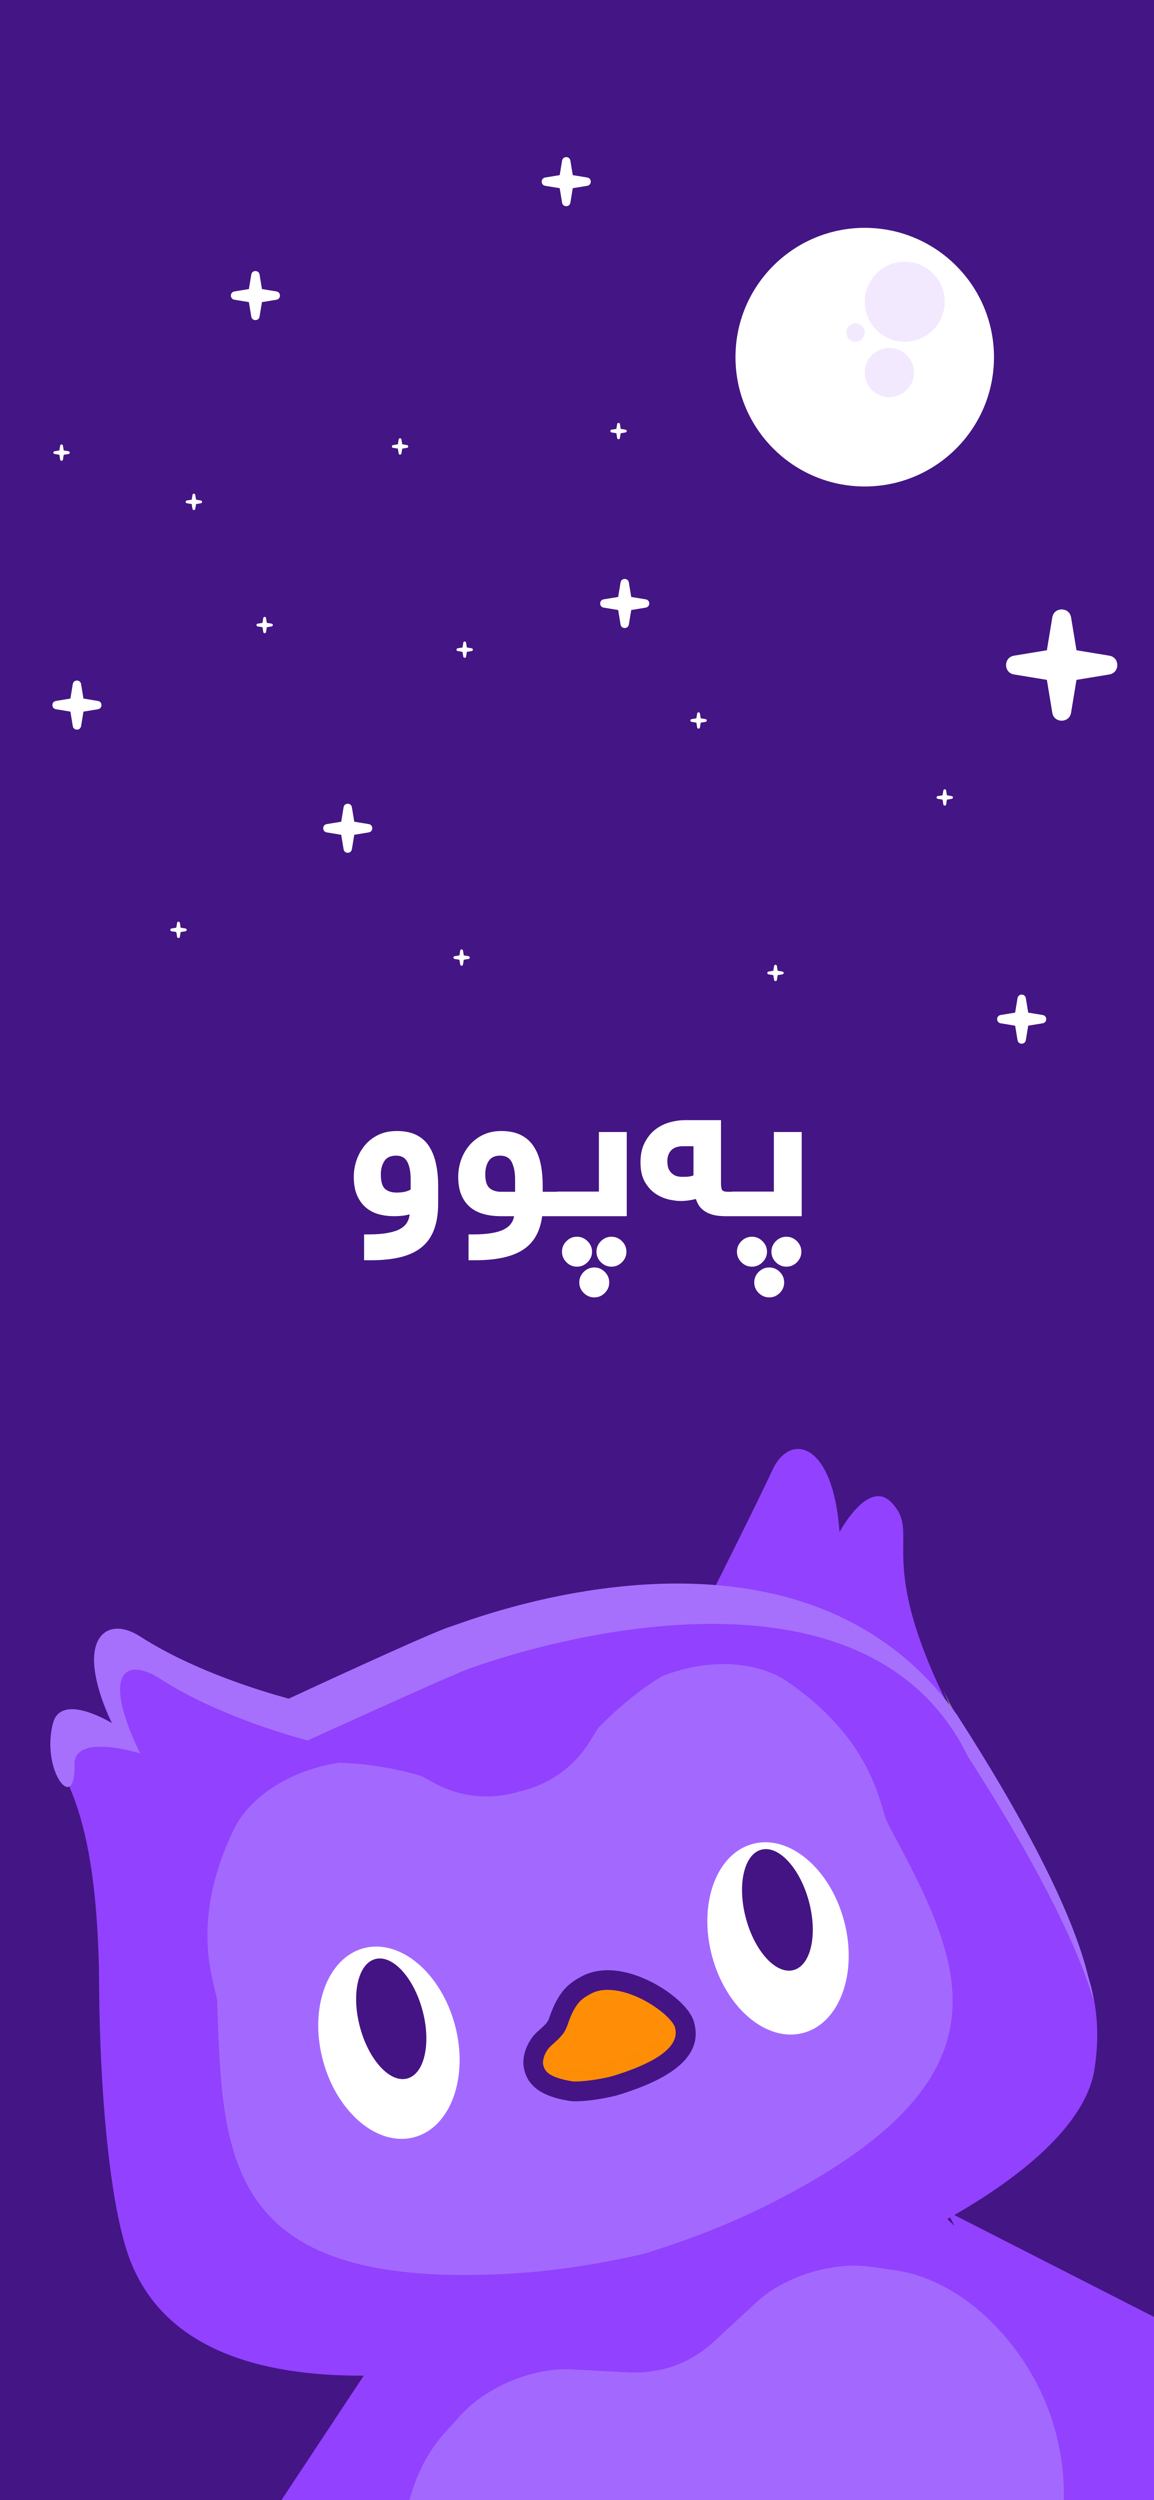 <svg width="375" height="812" viewBox="0 0 375 812" fill="none" xmlns="http://www.w3.org/2000/svg">
<rect x="0" y="0" width="375" height="812" fill="#808080" stroke="none"/>
<g clip-path="url(#clip0_900_2680)">
<rect width="375" height="812" fill="#441584"/>
<circle cx="281" cy="116" r="42" fill="white"/>
<circle cx="294" cy="98" r="13" fill="#F2E9FF"/>
<circle cx="278" cy="108" r="3" fill="#F2E9FF"/>
<circle cx="289" cy="121" r="8" fill="#F2E9FF"/>
<path d="M81.655 89.169C81.906 87.646 84.095 87.646 84.346 89.169L85.121 93.879L89.832 94.654C91.354 94.905 91.354 97.095 89.832 97.346L85.121 98.121L84.346 102.831C84.095 104.354 81.906 104.354 81.655 102.831L80.879 98.121L76.169 97.346C74.646 97.095 74.646 94.905 76.169 94.654L80.879 93.879L81.655 89.169Z" fill="white"/>
<path d="M111.655 262.169C111.906 260.646 114.095 260.646 114.346 262.169L115.122 266.879L119.832 267.654C121.354 267.905 121.354 270.095 119.832 270.345L115.122 271.121L114.346 275.831C114.095 277.354 111.906 277.354 111.655 275.831L110.879 271.121L106.169 270.345C104.646 270.095 104.646 267.905 106.169 267.654L110.879 266.879L111.655 262.169Z" fill="white"/>
<path d="M330.655 324.169C330.906 322.646 333.095 322.646 333.346 324.169L334.122 328.879L338.832 329.654C340.354 329.905 340.354 332.095 338.832 332.345L334.122 333.121L333.346 337.831C333.095 339.354 330.906 339.354 330.655 337.831L329.879 333.121L325.169 332.345C323.646 332.095 323.646 329.905 325.169 329.654L329.879 328.879L330.655 324.169Z" fill="white"/>
<path d="M182.655 52.169C182.906 50.646 185.095 50.646 185.346 52.169L186.122 56.879L190.832 57.654C192.354 57.905 192.354 60.095 190.832 60.346L186.122 61.121L185.346 65.831C185.095 67.354 182.906 67.354 182.655 65.831L181.879 61.121L177.169 60.346C175.646 60.095 175.646 57.905 177.169 57.654L181.879 56.879L182.655 52.169Z" fill="white"/>
<path d="M201.655 189.169C201.906 187.646 204.095 187.646 204.346 189.169L205.122 193.879L209.832 194.654C211.354 194.905 211.354 197.095 209.832 197.345L205.122 198.121L204.346 202.831C204.095 204.354 201.906 204.354 201.655 202.831L200.879 198.121L196.169 197.345C194.646 197.095 194.646 194.905 196.169 194.654L200.879 193.879L201.655 189.169Z" fill="white"/>
<path d="M341.95 200.516C342.519 197.064 347.481 197.064 348.05 200.516L349.809 211.192L360.485 212.95C363.936 213.519 363.936 218.481 360.485 219.05L349.809 220.808L348.05 231.484C347.481 234.936 342.519 234.936 341.95 231.484L340.192 220.808L329.516 219.05C326.064 218.481 326.064 213.519 329.516 212.95L340.192 211.192L341.95 200.516Z" fill="white"/>
<path d="M23.655 222.169C23.905 220.646 26.095 220.646 26.346 222.169L27.122 226.879L31.832 227.654C33.354 227.905 33.354 230.095 31.832 230.345L27.122 231.121L26.346 235.831C26.095 237.354 23.905 237.354 23.655 235.831L22.879 231.121L18.169 230.345C16.646 230.095 16.646 227.905 18.169 227.654L22.879 226.879L23.655 222.169Z" fill="white"/>
<path d="M62.552 160.723C62.635 160.215 63.365 160.215 63.449 160.723L63.707 162.293L65.277 162.551C65.785 162.635 65.785 163.365 65.277 163.448L63.707 163.707L63.449 165.277C63.365 165.785 62.635 165.785 62.552 165.277L62.293 163.707L60.723 163.448C60.215 163.365 60.215 162.635 60.723 162.551L62.293 162.293L62.552 160.723Z" fill="white"/>
<path d="M19.552 144.723C19.635 144.215 20.365 144.215 20.449 144.723L20.707 146.293L22.277 146.551C22.785 146.635 22.785 147.365 22.277 147.448L20.707 147.707L20.449 149.277C20.365 149.785 19.635 149.785 19.552 149.277L19.293 147.707L17.723 147.448C17.215 147.365 17.215 146.635 17.723 146.551L19.293 146.293L19.552 144.723Z" fill="white"/>
<path d="M85.552 200.723C85.635 200.215 86.365 200.215 86.449 200.723L86.707 202.293L88.277 202.551C88.785 202.635 88.785 203.365 88.277 203.448L86.707 203.707L86.449 205.277C86.365 205.785 85.635 205.785 85.552 205.277L85.293 203.707L83.723 203.448C83.215 203.365 83.215 202.635 83.723 202.551L85.293 202.293L85.552 200.723Z" fill="white"/>
<path d="M149.552 308.723C149.635 308.215 150.365 308.215 150.449 308.723L150.707 310.293L152.277 310.551C152.785 310.635 152.785 311.365 152.277 311.448L150.707 311.707L150.449 313.277C150.365 313.785 149.635 313.785 149.552 313.277L149.293 311.707L147.723 311.448C147.215 311.365 147.215 310.635 147.723 310.551L149.293 310.293L149.552 308.723Z" fill="white"/>
<path d="M226.552 231.723C226.635 231.215 227.365 231.215 227.449 231.723L227.707 233.293L229.277 233.551C229.785 233.635 229.785 234.365 229.277 234.448L227.707 234.707L227.449 236.277C227.365 236.785 226.635 236.785 226.552 236.277L226.293 234.707L224.723 234.448C224.215 234.365 224.215 233.635 224.723 233.551L226.293 233.293L226.552 231.723Z" fill="white"/>
<path d="M200.552 137.723C200.635 137.215 201.365 137.215 201.449 137.723L201.707 139.293L203.277 139.551C203.785 139.635 203.785 140.365 203.277 140.448L201.707 140.707L201.449 142.277C201.365 142.785 200.635 142.785 200.552 142.277L200.293 140.707L198.723 140.448C198.215 140.365 198.215 139.635 198.723 139.551L200.293 139.293L200.552 137.723Z" fill="white"/>
<path d="M150.552 208.723C150.635 208.215 151.365 208.215 151.449 208.723L151.707 210.293L153.277 210.551C153.785 210.635 153.785 211.365 153.277 211.448L151.707 211.707L151.449 213.277C151.365 213.785 150.635 213.785 150.552 213.277L150.293 211.707L148.723 211.448C148.215 211.365 148.215 210.635 148.723 210.551L150.293 210.293L150.552 208.723Z" fill="white"/>
<path d="M129.552 142.723C129.635 142.215 130.365 142.215 130.449 142.723L130.707 144.293L132.277 144.551C132.785 144.635 132.785 145.365 132.277 145.448L130.707 145.707L130.449 147.277C130.365 147.785 129.635 147.785 129.552 147.277L129.293 145.707L127.723 145.448C127.215 145.365 127.215 144.635 127.723 144.551L129.293 144.293L129.552 142.723Z" fill="white"/>
<path d="M57.552 299.723C57.635 299.215 58.365 299.215 58.449 299.723L58.707 301.293L60.277 301.551C60.785 301.635 60.785 302.365 60.277 302.448L58.707 302.707L58.449 304.277C58.365 304.785 57.635 304.785 57.552 304.277L57.293 302.707L55.723 302.448C55.215 302.365 55.215 301.635 55.723 301.551L57.293 301.293L57.552 299.723Z" fill="white"/>
<path d="M251.552 313.723C251.635 313.215 252.365 313.215 252.449 313.723L252.707 315.293L254.277 315.551C254.785 315.635 254.785 316.365 254.277 316.448L252.707 316.707L252.449 318.277C252.365 318.785 251.635 318.785 251.552 318.277L251.293 316.707L249.723 316.448C249.215 316.365 249.215 315.635 249.723 315.551L251.293 315.293L251.552 313.723Z" fill="white"/>
<path d="M306.552 256.723C306.635 256.215 307.365 256.215 307.449 256.723L307.707 258.293L309.277 258.551C309.785 258.635 309.785 259.365 309.277 259.448L307.707 259.707L307.449 261.277C307.365 261.785 306.635 261.785 306.552 261.277L306.293 259.707L304.723 259.448C304.215 259.365 304.215 258.635 304.723 258.551L306.293 258.293L306.552 256.723Z" fill="white"/>
<path d="M142.38 390.857C142.38 394.075 141.96 396.837 141.119 399.143C140.303 401.449 139.018 403.358 137.264 404.872C135.511 406.385 133.241 407.502 130.455 408.222C127.693 408.943 124.366 409.303 120.475 409.303H118.314V400.909H119.899C122.373 400.909 124.45 400.74 126.132 400.404C127.813 400.092 129.146 399.648 130.131 399.071C131.116 398.495 131.836 397.81 132.292 397.018C132.749 396.225 133.025 395.348 133.121 394.388C131.728 394.796 130.047 395 128.077 395C126.252 395 124.534 394.772 122.925 394.315C121.34 393.859 119.959 393.115 118.782 392.082C117.605 391.049 116.668 389.716 115.972 388.083C115.299 386.449 114.963 384.492 114.963 382.21C114.963 380.385 115.263 378.583 115.864 376.806C116.488 375.005 117.389 373.395 118.566 371.978C119.743 370.561 121.196 369.432 122.925 368.592C124.655 367.751 126.672 367.331 128.978 367.331C131.476 367.331 133.59 367.763 135.319 368.628C137.048 369.492 138.417 370.717 139.426 372.302C140.459 373.888 141.203 375.761 141.66 377.923C142.14 380.084 142.38 382.474 142.38 385.092V390.857ZM123.754 381.381C123.754 383.735 124.21 385.32 125.123 386.137C126.036 386.93 127.297 387.326 128.906 387.326C130.779 387.326 132.292 387.002 133.445 386.353V383.003C133.445 380.649 133.097 378.787 132.401 377.418C131.704 376.025 130.479 375.329 128.726 375.329C126.924 375.329 125.639 375.929 124.871 377.13C124.126 378.331 123.754 379.748 123.754 381.381ZM176.175 395C175.526 399.996 173.46 403.623 169.978 405.88C166.495 408.162 161.307 409.303 154.414 409.303H152.252V400.909H153.837C156.215 400.909 158.209 400.764 159.818 400.476C161.427 400.212 162.736 399.816 163.745 399.287C164.778 398.759 165.546 398.134 166.051 397.414C166.579 396.717 166.915 395.913 167.059 395H162.772C160.779 395 158.929 394.772 157.224 394.315C155.518 393.859 154.041 393.115 152.792 392.082C151.567 391.049 150.607 389.716 149.91 388.083C149.238 386.449 148.901 384.492 148.901 382.21C148.901 380.385 149.202 378.583 149.802 376.806C150.427 375.005 151.339 373.395 152.54 371.978C153.741 370.561 155.206 369.432 156.936 368.592C158.665 367.751 160.658 367.331 162.916 367.331C165.414 367.331 167.528 367.763 169.257 368.628C170.986 369.492 172.368 370.717 173.4 372.302C174.457 373.888 175.214 375.761 175.67 377.923C176.126 380.084 176.355 382.474 176.355 385.092V387.074H181.399C181.759 387.074 182.095 387.122 182.407 387.218C182.744 387.29 183.032 387.446 183.272 387.686C183.512 387.927 183.704 388.299 183.848 388.803C184.017 389.308 184.101 389.992 184.101 390.857C184.101 392.442 183.872 393.535 183.416 394.135C182.984 394.712 182.311 395 181.399 395H176.175ZM157.692 381.381C157.692 383.591 158.161 385.092 159.097 385.885C160.034 386.678 161.283 387.074 162.844 387.074H167.384V383.003C167.384 380.793 167.035 378.968 166.339 377.526C165.642 376.061 164.369 375.329 162.52 375.329C160.815 375.329 159.578 375.905 158.809 377.058C158.064 378.211 157.692 379.652 157.692 381.381ZM181.435 395C181.074 395 180.738 394.964 180.426 394.892C180.114 394.796 179.825 394.616 179.561 394.351C179.297 394.087 179.105 393.703 178.985 393.199C178.841 392.694 178.769 392.01 178.769 391.145C178.769 389.608 178.985 388.539 179.417 387.939C179.849 387.314 180.522 387.002 181.435 387.002H194.621V367.655H203.664V395H181.435ZM188.244 416.509C188.244 415.188 188.724 414.047 189.685 413.086C190.67 412.125 191.811 411.645 193.108 411.645C194.429 411.645 195.57 412.125 196.53 413.086C197.491 414.047 197.971 415.188 197.971 416.509C197.971 417.83 197.491 418.971 196.53 419.931C195.57 420.892 194.429 421.372 193.108 421.372C191.811 421.372 190.67 420.892 189.685 419.931C188.724 418.971 188.244 417.83 188.244 416.509ZM182.623 406.529C182.623 405.208 183.104 404.067 184.065 403.106C185.025 402.146 186.166 401.665 187.487 401.665C188.808 401.665 189.949 402.146 190.91 403.106C191.895 404.067 192.387 405.208 192.387 406.529C192.387 407.85 191.895 408.991 190.91 409.952C189.949 410.912 188.808 411.393 187.487 411.393C186.166 411.393 185.025 410.912 184.065 409.952C183.104 408.991 182.623 407.85 182.623 406.529ZM193.828 406.529C193.828 405.208 194.309 404.067 195.269 403.106C196.23 402.146 197.371 401.665 198.692 401.665C200.013 401.665 201.154 402.146 202.115 403.106C203.075 404.067 203.556 405.208 203.556 406.529C203.556 407.85 203.075 408.991 202.115 409.952C201.154 410.912 200.013 411.393 198.692 411.393C197.371 411.393 196.23 410.912 195.269 409.952C194.309 408.991 193.828 407.85 193.828 406.529ZM216.85 377.166C216.85 377.695 216.91 378.271 217.03 378.896C217.174 379.496 217.426 380.036 217.787 380.517C218.171 380.997 218.663 381.405 219.264 381.742C219.888 382.054 220.681 382.21 221.642 382.21C222.242 382.21 222.843 382.198 223.443 382.174C224.068 382.126 224.704 381.982 225.353 381.742V372.266H221.966C220.261 372.266 218.976 372.711 218.111 373.599C217.27 374.488 216.85 375.677 216.85 377.166ZM236.017 395C234.912 395 233.843 394.928 232.81 394.784C231.778 394.616 230.829 394.327 229.964 393.919C229.1 393.511 228.331 392.946 227.658 392.226C227.01 391.505 226.506 390.569 226.145 389.416C225.353 389.608 224.536 389.764 223.695 389.884C222.879 390.004 222.062 390.064 221.245 390.064C220.117 390.064 218.796 389.896 217.282 389.56C215.769 389.2 214.328 388.563 212.959 387.65C211.614 386.738 210.473 385.465 209.536 383.831C208.6 382.198 208.131 380.108 208.131 377.562C208.131 375.041 208.576 372.915 209.464 371.186C210.353 369.432 211.494 368.003 212.887 366.898C214.304 365.793 215.865 365.001 217.571 364.52C219.276 364.04 220.957 363.8 222.614 363.8H234.288V384.372C234.288 385.429 234.42 386.149 234.684 386.533C234.972 386.894 235.621 387.074 236.629 387.074H238.287C238.647 387.074 238.983 387.122 239.295 387.218C239.632 387.29 239.92 387.446 240.16 387.686C240.424 387.927 240.616 388.299 240.737 388.803C240.881 389.308 240.953 389.992 240.953 390.857C240.953 392.442 240.737 393.535 240.304 394.135C239.872 394.712 239.199 395 238.287 395H236.017ZM238.287 395C237.926 395 237.59 394.964 237.278 394.892C236.966 394.796 236.677 394.616 236.413 394.351C236.149 394.087 235.957 393.703 235.837 393.199C235.693 392.694 235.621 392.01 235.621 391.145C235.621 389.608 235.837 388.539 236.269 387.939C236.701 387.314 237.374 387.002 238.287 387.002H251.473V367.655H260.516V395H238.287ZM245.096 416.509C245.096 415.188 245.576 414.047 246.537 413.086C247.522 412.125 248.663 411.645 249.96 411.645C251.281 411.645 252.422 412.125 253.382 413.086C254.343 414.047 254.823 415.188 254.823 416.509C254.823 417.83 254.343 418.971 253.382 419.931C252.422 420.892 251.281 421.372 249.96 421.372C248.663 421.372 247.522 420.892 246.537 419.931C245.576 418.971 245.096 417.83 245.096 416.509ZM239.476 406.529C239.476 405.208 239.956 404.067 240.917 403.106C241.877 402.146 243.018 401.665 244.339 401.665C245.66 401.665 246.801 402.146 247.762 403.106C248.747 404.067 249.239 405.208 249.239 406.529C249.239 407.85 248.747 408.991 247.762 409.952C246.801 410.912 245.66 411.393 244.339 411.393C243.018 411.393 241.877 410.912 240.917 409.952C239.956 408.991 239.476 407.85 239.476 406.529ZM250.68 406.529C250.68 405.208 251.161 404.067 252.121 403.106C253.082 402.146 254.223 401.665 255.544 401.665C256.865 401.665 258.006 402.146 258.967 403.106C259.927 404.067 260.408 405.208 260.408 406.529C260.408 407.85 259.927 408.991 258.967 409.952C258.006 410.912 256.865 411.393 255.544 411.393C254.223 411.393 253.082 410.912 252.121 409.952C251.161 408.991 250.68 407.85 250.68 406.529Z" fill="white"/>
<g clip-path="url(#clip1_900_2680)">
<g clip-path="url(#clip2_900_2680)">
<path d="M440.605 818.85C432.327 824.227 421.475 829.812 407.885 834.177C405.552 834.923 403.162 835.635 400.665 836.305C357.596 847.845 372.069 842.906 372.069 842.906L307.698 718.15L310.132 719.403L310.161 719.419C310.189 719.436 310.189 719.436 310.218 719.452L440.81 786.043C452.555 793.87 452.461 811.163 440.605 818.85Z" fill="#9241FE"/>
<path d="M123.62 763.373L37.029 894.212C30.771 906.862 39.499 921.791 53.61 922.52C65.176 923.111 79.893 922.231 96.949 917.661C139.996 906.126 129.915 908.827 129.915 908.827L123.62 763.373Z" fill="#9241FE"/>
<path d="M369.903 828.34L370.157 829.285C371.272 833.448 371.721 837.644 371.527 841.869C371.517 842.282 371.507 842.694 371.474 843.113C371.461 843.334 371.442 843.532 371.422 843.73C370.762 851.528 368 859.31 363.426 866.903C363.387 866.937 363.354 866.994 363.322 867.051C354.123 882.226 337.683 896.568 316.385 908.352C315.338 908.946 314.286 909.518 313.21 910.095C302.546 915.75 290.747 920.769 278.069 924.938C274.613 926.081 271.094 927.168 267.528 928.172C266.341 928.514 265.149 928.834 263.934 929.159C262.538 929.533 261.137 929.884 259.759 930.23C256.574 931.035 253.387 931.744 250.228 932.374C248.195 932.798 246.173 933.171 244.144 933.521C232.278 935.591 220.705 936.594 209.715 936.621C184.457 936.684 162.129 931.573 146.023 922.141C144.169 921.07 142.41 919.998 140.719 918.908C136.001 915.879 131.936 912.772 128.661 909.188C124.995 905.226 122.336 900.705 120.823 895.057C113.961 869.449 111.337 844.443 112.362 821.088C112.762 812.588 113.628 804.301 114.957 796.299C116.395 787.714 118.352 779.448 120.796 771.558C121.671 768.791 122.609 766.08 123.603 763.401L123.62 763.373C126.91 754.412 130.911 746.032 135.551 738.325C138.106 733.999 140.868 729.906 143.832 726.025C158.241 707.163 177.057 693.68 199.244 687.735L199.402 687.693C201.089 687.241 202.789 686.834 204.49 686.523C204.664 686.452 204.85 686.426 205.037 686.4C229.512 681.434 254.731 686.446 278.058 699.248C288.433 704.934 298.421 712.146 307.804 720.701C308.601 721.428 309.377 722.161 310.152 722.894C313.798 726.331 317.335 729.989 320.773 733.819C321.112 734.187 321.429 734.56 321.769 734.927C324.367 737.873 326.917 741 329.408 744.264C346.853 767.156 361.494 797.407 369.903 828.34Z" fill="#9241FE"/>
<path d="M226.845 526.037C227.51 525.28 247.135 485.92 250.944 477.543C256.639 465.044 270.744 468.09 272.811 497.586C272.811 497.586 282.035 480.258 289.543 487.845C300.696 499.134 281.041 505.8 314.437 565.9L226.845 526.037Z" fill="#9241FE"/>
<path d="M313.436 562.066L312.172 561.489C309.965 556.943 308.104 552.787 306.547 548.959C308.554 553.028 310.831 557.386 313.436 562.066Z" fill="#7F7F7F"/>
<path d="M32.189 641.503C31.061 572.757 13.453 576.077 17.466 560.723C20.174 550.399 36.827 560.793 36.827 560.793C23.892 534.209 34.226 525.073 45.772 532.519C65.984 545.577 93.144 552.432 94.099 552.755C94.099 552.755 140.744 531.068 146.806 529.299C151.574 527.925 258.794 484.604 311.259 557.996L315.299 564.342C335.886 596.98 349.388 624.329 353.769 642.57C354.043 643.413 354.289 644.239 354.518 645.094C356.731 653.353 357.29 662.729 355.445 673.305C348.868 705.286 285.639 735.373 245.472 746.135L194.28 759.852C174.209 765.23 61.609 795.401 41.133 730.778C35.482 712.926 32.481 679.314 32.205 645.431L32.189 641.503Z" fill="#9241FE"/>
<path d="M354.219 644.066C354.731 645.979 355.16 647.938 355.459 649.956C350.224 632.04 337.388 606.635 318.531 576.766L314.532 570.481C282.298 504.547 182.503 531.022 152.022 542.107C146.153 544.234 99.938 565.276 99.938 565.276C98.989 564.975 72.135 558.183 52.163 545.301C40.76 537.938 32.768 543.215 45.546 569.48C45.546 569.48 23.935 562.633 24.203 573.173C24.608 589.536 13.192 575.014 17.212 559.683C19.92 549.359 36.573 559.753 36.573 559.753C23.614 533.175 33.943 524.016 45.488 531.462C65.723 544.514 92.861 551.375 93.838 551.692C93.838 551.692 140.477 529.982 146.545 528.236C151.314 526.862 258.533 483.541 310.976 556.939L315.016 563.285C335.603 595.923 349.105 623.272 353.486 641.513C353.76 642.356 353.989 643.211 354.219 644.066Z" fill="#A670FC"/>
<g opacity="0.3">
<g opacity="0.3">
<g opacity="0.3">
<g opacity="0.3">
<path opacity="0.3" d="M209.045 651.223C209.178 652.08 209.295 652.965 209.417 653.873C213.215 685.149 194.309 711.8 169.735 721.616C151.498 728.89 111.799 731.497 89.538 694.05C81.513 680.572 77.232 665.584 79.185 656.403C82.572 640.422 102.597 630.546 111.523 626.418C112.449 626.001 113.464 625.56 114.53 625.13C133.24 617.729 171.744 611.922 187.545 619.771C187.545 619.771 204.62 622.648 209.045 651.223Z" fill="#441584"/>
</g>
</g>
</g>
</g>
<path d="M248.659 716.53C237.036 722.298 223.877 727.463 209.154 732.011C194.129 735.434 180.173 737.534 167.246 738.345C73.387 744.128 72.316 701.968 70.597 650.817C70.616 650.619 70.594 650.359 70.591 650.167C70.413 645.271 60.808 625.897 75.825 594.452C81.321 582.922 95.444 574.604 110.293 572.506C119.061 572.737 128.004 574.248 136.538 576.665C137.894 577.314 139.274 578.054 140.666 578.839C149.537 583.866 159.711 584.661 168.93 581.804C178.336 579.646 186.749 573.87 191.97 565.092C192.789 563.739 193.615 562.408 194.458 561.145C200.64 554.785 207.623 548.983 215.107 544.421C229.016 538.813 245.361 538.968 255.931 546.193C284.636 565.923 285.959 587.515 288.321 591.827C288.414 591.995 288.503 592.236 288.596 592.404C312.688 637.584 332.812 674.615 248.659 716.53Z" fill="#A369FF"/>
<path d="M134.61 694.131C146.454 690.957 152.373 674.643 147.831 657.692C143.289 640.741 130.006 629.572 118.162 632.745C106.319 635.919 100.4 652.233 104.942 669.184C109.484 686.135 122.767 697.304 134.61 694.131Z" fill="white"/>
<path d="M132.335 675.061C137.945 673.558 140.166 663.653 137.295 652.938C134.424 642.223 127.548 634.755 121.938 636.259C116.328 637.762 114.107 647.667 116.978 658.382C119.849 669.097 126.725 676.564 132.335 675.061Z" fill="#441484"/>
<path d="M261.049 660.251C272.892 657.077 278.811 640.763 274.269 623.812C269.727 606.861 256.444 595.692 244.601 598.865C232.757 602.039 226.838 618.353 231.38 635.304C235.922 652.255 249.205 663.424 261.049 660.251Z" fill="white"/>
<path d="M222.391 657.562C223.788 662.325 223.122 670.1 200.767 677.127C196.028 678.614 188.043 679.596 185.368 679.155C178.171 677.948 174.043 675.774 173.292 670.718C172.895 667.978 174.6 664.169 176.526 662.447C181.375 658.133 180.7 658.314 181.982 654.907C184.558 648.14 187.298 646.393 190.575 644.671C201.81 638.718 220.467 651.011 222.391 657.562Z" fill="#FF8E06"/>
<g opacity="0.3">
<g opacity="0.3">
<g opacity="0.3">
<g opacity="0.3">
<path opacity="0.3" d="M200.76 677.104C196.034 678.636 188.006 679.46 185.289 678.862C177.984 677.25 173.742 674.648 172.831 668.911C172.692 668.032 172.721 667.059 172.869 666.079C174.952 668.632 178.435 670.111 183.233 671.188C185.928 671.793 193.972 670.94 198.704 669.431C215.454 664.074 219.852 657.807 220.343 652.707C221.096 653.808 221.633 654.822 221.902 655.738C223.486 661.199 223.085 669.964 200.76 677.104Z" fill="#441584"/>
</g>
</g>
</g>
</g>
<g opacity="0.35">
<g opacity="0.35">
<g opacity="0.35">
<g opacity="0.35">
<path opacity="0.35" d="M221.317 665.348L221.245 665.078C219.321 658.527 199.735 644.746 189.473 652.175C187.212 653.818 186.648 657.201 185.637 660.269C184.514 663.729 177.28 666.343 176.333 670.552C176.144 671.375 174.17 671.3 173.66 672.185C173.511 671.718 173.4 671.217 173.307 670.688C172.91 667.948 174.615 664.139 176.547 662.439C181.397 658.125 180.722 658.306 182.003 654.9C184.579 648.132 187.319 646.385 190.59 644.64C201.78 638.7 220.46 650.987 222.361 657.544C223.001 659.663 223.222 662.378 221.317 665.348Z" fill="white"/>
</g>
</g>
</g>
</g>
<path d="M209.039 642.474C206.973 641.604 204.933 640.921 202.965 640.508C197.713 639.359 192.941 639.817 189.115 641.831C185.34 643.856 181.949 646.139 179.048 653.766C178.815 654.335 178.653 654.812 178.519 655.21C177.974 656.779 177.904 656.966 174.435 660.042C171.869 662.346 169.559 667.137 170.158 671.173C170.399 672.7 170.85 674.026 171.491 675.157C174.147 679.848 179.859 681.453 184.863 682.307C188.099 682.862 195.659 681.825 200.452 680.541C200.902 680.421 201.323 680.283 201.745 680.146C202.723 679.836 203.656 679.538 204.538 679.229C218.96 674.279 226.045 668.136 226.07 660.581L226.064 660.558C226.074 659.422 225.918 658.21 225.598 657.017L225.502 656.657C223.873 651.209 216 645.408 209.039 642.474ZM176.466 670.231C176.454 670.186 176.448 670.163 176.458 670.112C176.419 669.785 176.429 669.372 176.557 668.952C176.752 667.79 177.351 666.424 178.093 665.502C178.103 665.451 178.126 665.445 178.148 665.439C178.302 665.204 178.508 664.981 178.68 664.814C178.781 664.739 178.83 664.653 178.908 664.584C178.93 664.578 178.924 664.555 178.947 664.549C183.039 660.92 183.611 659.995 184.555 657.307C184.673 656.937 184.824 656.511 185.008 656.028C187.189 650.306 189.32 648.988 191.761 647.658C191.806 647.646 191.851 647.634 191.868 647.605C191.974 647.553 192.036 647.512 192.142 647.46C192.798 647.115 193.477 646.861 194.197 646.668C195.367 646.354 196.608 646.215 197.83 646.273C197.875 646.261 197.948 646.266 197.999 646.276C200.651 646.361 203.257 647.086 205.242 647.833C205.725 648.017 206.157 648.19 206.561 648.347C210.016 649.809 213.056 651.792 215.313 653.647C216.924 654.976 218.121 656.296 218.783 657.324C219.061 657.732 219.237 658.119 219.321 658.434C219.651 659.576 219.671 660.728 219.355 661.801C218.336 665.379 213.945 668.702 206.232 671.781L206.21 671.787C204.29 672.543 202.178 673.302 199.817 674.031C195.275 675.441 187.83 676.278 185.914 675.971C177.782 674.605 176.801 672.384 176.466 670.231Z" fill="#441484"/>
<path d="M257.865 639.843C263.518 638.328 265.756 628.347 262.863 617.549C259.969 606.751 253.041 599.226 247.387 600.741C241.734 602.256 239.496 612.237 242.389 623.035C245.282 633.833 252.211 641.358 257.865 639.843Z" fill="#441484"/>
</g>
<path d="M314.481 810.015L314.518 810.118C318.103 820.661 316.867 831.834 311.819 842.757L311.766 842.87C303.785 860.02 286.273 876.55 262.938 889.14C255.362 893.209 247.194 896.865 238.514 900.007C237.65 900.32 236.807 900.625 235.936 900.918C228.905 903.347 221.91 905.228 215.032 906.602C171.724 915.303 130.126 877.578 130.642 830.236C130.644 830.049 130.666 829.854 130.655 829.695C130.866 813.893 135.752 799.887 144.444 790.226L149.693 784.417C152.646 781.138 156.474 778.216 160.746 775.879C168.455 771.598 177.595 769.15 185.438 769.544L199.801 770.276C199.822 770.268 199.829 770.289 199.87 770.274L203.972 770.487C209.287 770.773 214.437 770.025 219.21 768.367C220.444 767.92 221.656 767.411 222.853 766.862C227.502 764.666 231.689 761.452 235.308 757.443L235.363 757.4L245.928 747.642C251.721 742.311 260.29 738.348 268.952 736.7C287.481 754.977 304.168 781.854 314.481 810.015Z" fill="#A369FF"/>
<path d="M310.924 871.895C304.761 875.243 298.155 878.263 291.227 880.911C290.37 881.244 289.527 881.55 288.663 881.862C280.004 884.998 271.369 887.426 262.943 889.151C236.957 894.419 212.915 892.911 195.811 884.866L195.699 884.814C184.814 879.682 176.725 871.862 172.729 861.468L172.692 861.365C162.585 833.129 158.198 801.799 160.751 775.889C168.46 771.609 177.6 769.161 185.443 769.555L199.806 770.287C199.827 770.279 199.834 770.3 199.876 770.285C205.203 771.055 210.477 770.843 215.474 769.546C216.745 769.202 218.002 768.817 219.236 768.37C223.985 766.581 228.399 763.866 232.299 760.244L235.314 757.454L235.368 757.411L245.933 747.653C251.726 742.322 260.295 738.359 268.957 736.711C273.736 735.772 278.526 735.573 282.915 736.194L290.665 737.296C303.528 739.153 316.24 746.764 326.527 758.789C326.648 758.932 326.79 759.066 326.883 759.195C357.568 795.241 349.756 850.833 310.924 871.895Z" fill="#A369FF"/>
</g>
</g>
<defs>
<clipPath id="clip0_900_2680">
<rect width="375" height="812" fill="white"/>
</clipPath>
<clipPath id="clip1_900_2680">
<rect width="375" height="371" fill="white" transform="translate(0 444)"/>
</clipPath>
<clipPath id="clip2_900_2680">
<rect width="427.827" height="493.591" fill="white" transform="translate(-59 554.73) rotate(-15)"/>
</clipPath>
</defs>
</svg>
